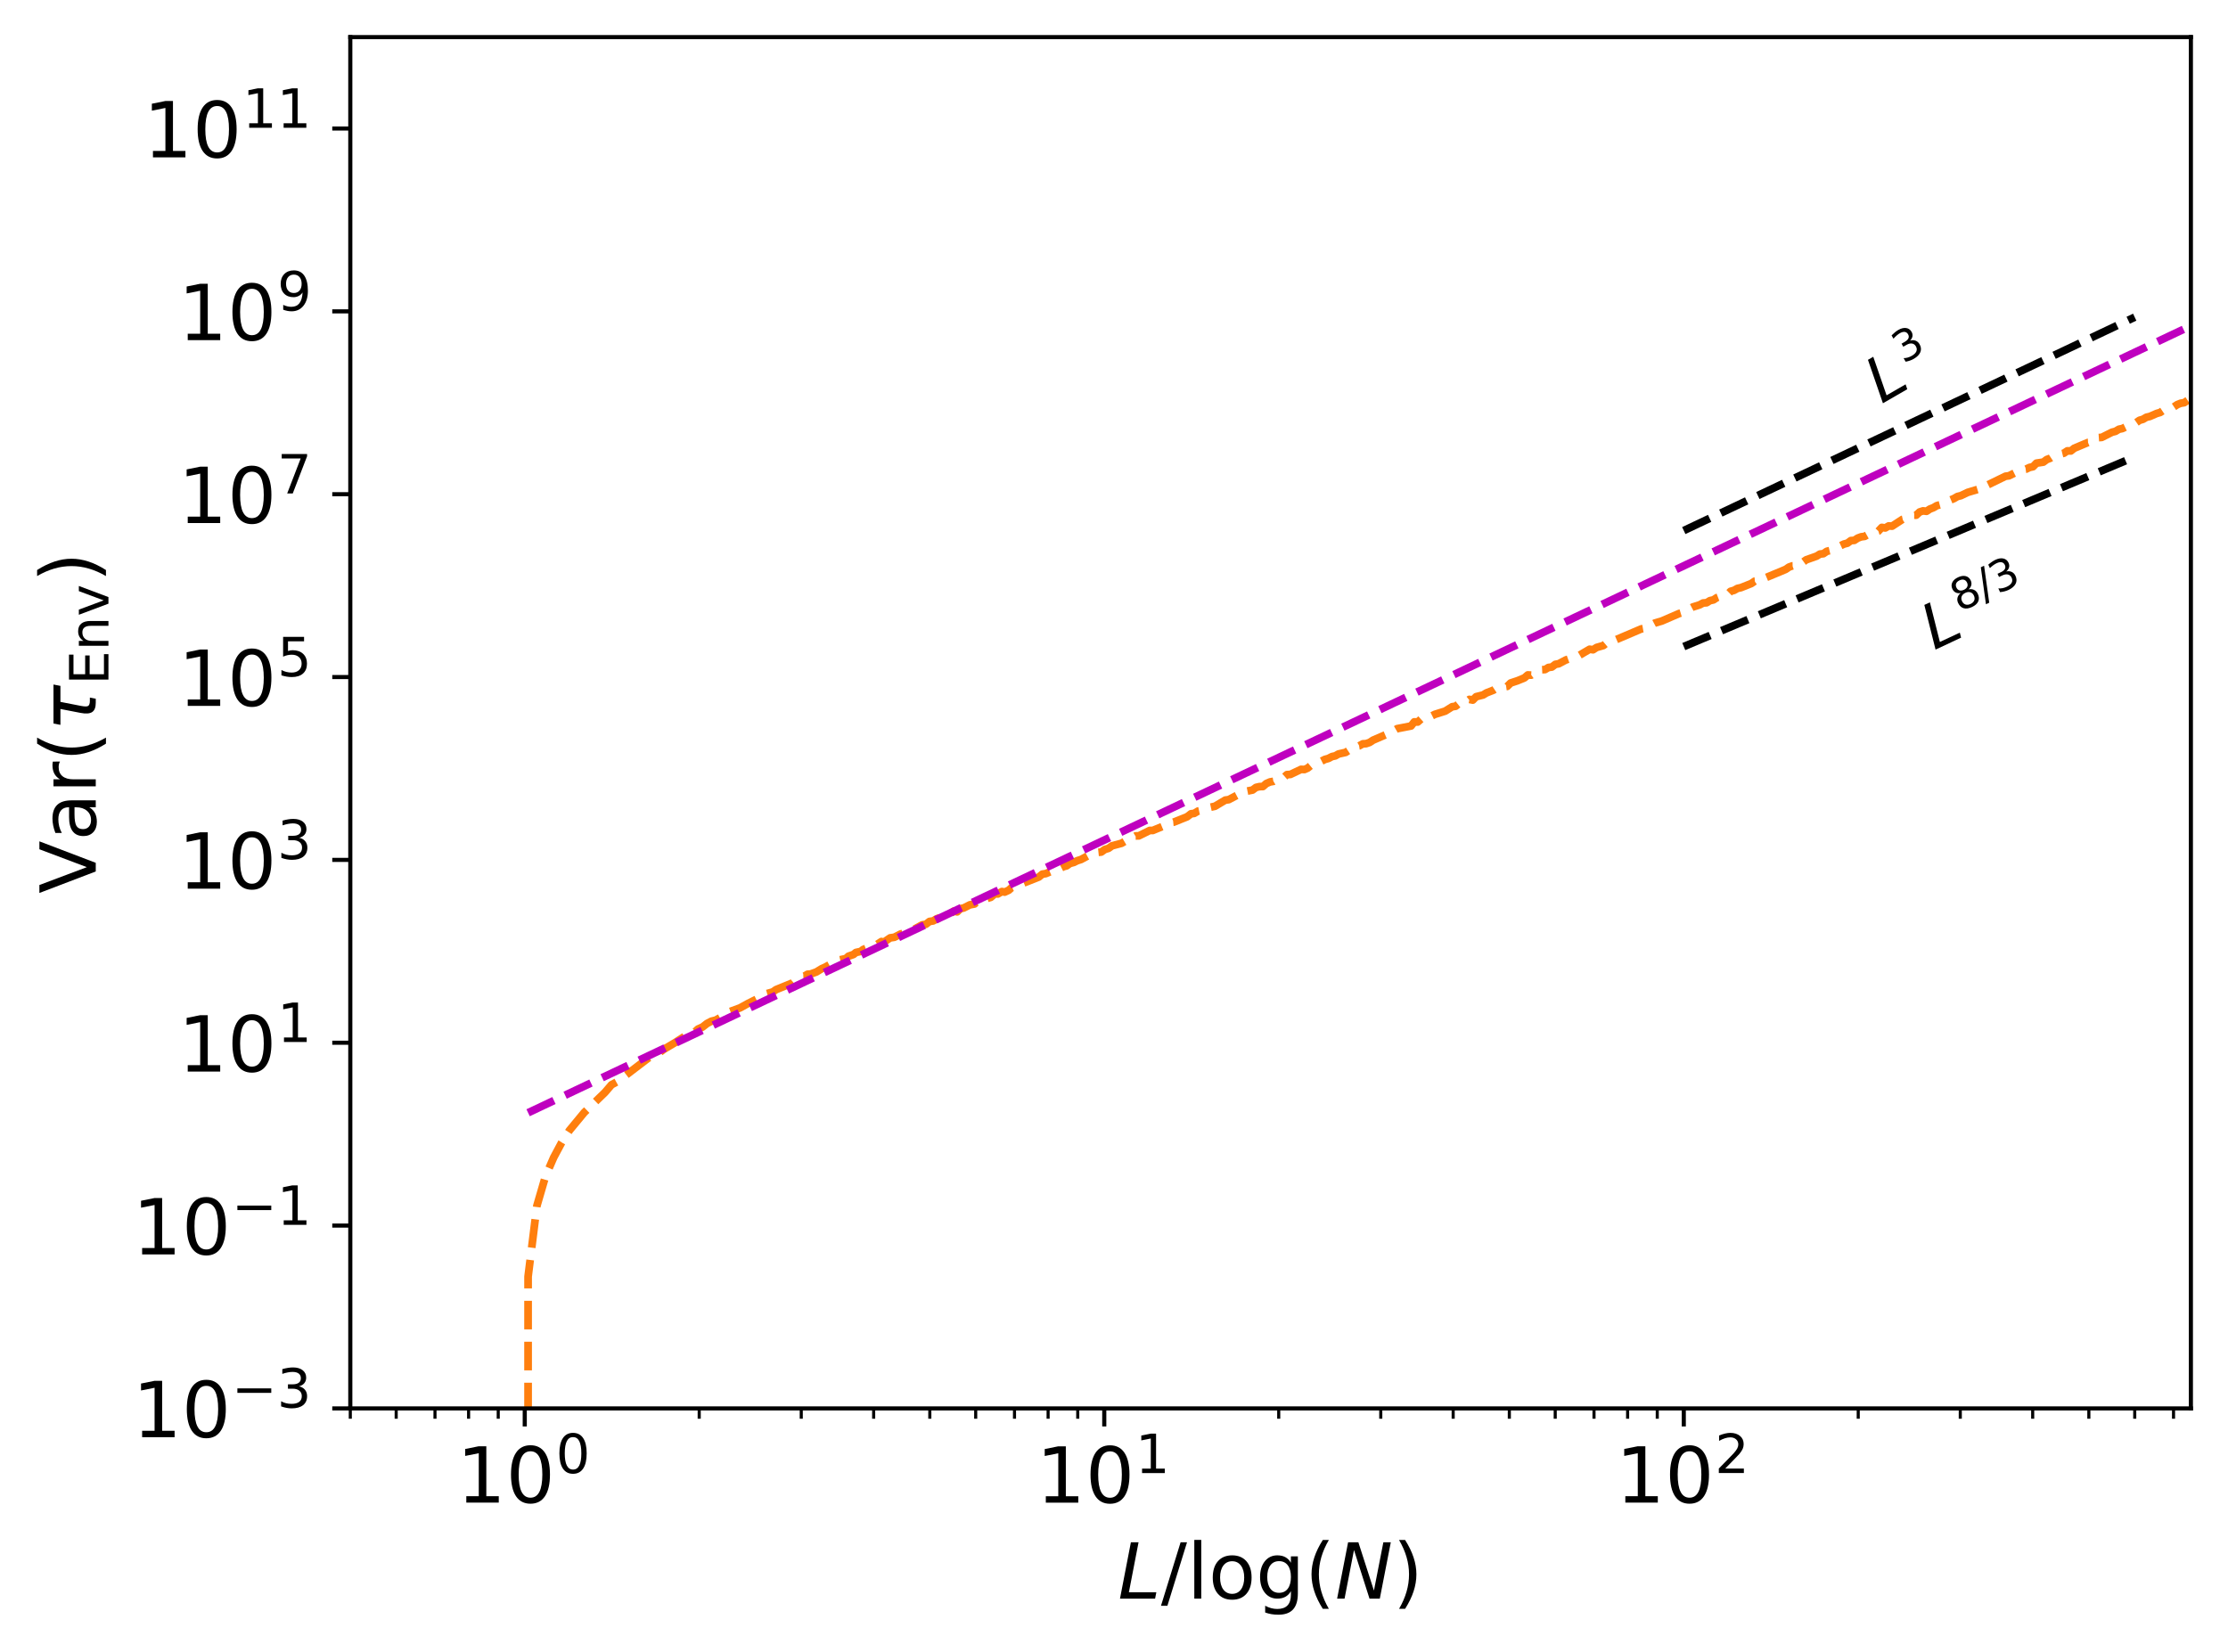 <?xml version="1.0" encoding="UTF-8" standalone="no"?>
<!-- Created with matplotlib (https://matplotlib.org/) -->

<svg
   height="320.579pt"
   version="1.1"
   viewBox="0 0 432.287 320.579"
   width="432.287pt"
   id="svg1218"
   sodipodi:docname="EnvNoData.svg"
   inkscape:version="1.2.2 (732a01da63, 2022-12-09, custom)"
   xmlns:inkscape="http://www.inkscape.org/namespaces/inkscape"
   xmlns:sodipodi="http://sodipodi.sourceforge.net/DTD/sodipodi-0.dtd"
   xmlns:xlink="http://www.w3.org/1999/xlink"
   xmlns="http://www.w3.org/2000/svg"
   xmlns:svg="http://www.w3.org/2000/svg"
   xmlns:rdf="http://www.w3.org/1999/02/22-rdf-syntax-ns#"
   xmlns:cc="http://creativecommons.org/ns#"
   xmlns:dc="http://purl.org/dc/elements/1.1/">
  <sodipodi:namedview
     id="namedview1220"
     pagecolor="#505050"
     bordercolor="#eeeeee"
     borderopacity="1"
     inkscape:showpageshadow="0"
     inkscape:pageopacity="0"
     inkscape:pagecheckerboard="0"
     inkscape:deskcolor="#505050"
     inkscape:document-units="pt"
     showgrid="false"
     inkscape:zoom="1.9979463"
     inkscape:cx="288.29604"
     inkscape:cy="213.96972"
     inkscape:window-width="1920"
     inkscape:window-height="1052"
     inkscape:window-x="1920"
     inkscape:window-y="0"
     inkscape:window-maximized="1"
     inkscape:current-layer="svg1218" />
  <defs
     id="defs706">
    <style
       type="text/css"
       id="style704">*{stroke-linecap:butt;stroke-linejoin:round;}</style>
  </defs>
  <path
     d="M 0,320.579 H 432.287 V 0 H 0 Z"
     style="fill:#ffffff"
     id="path708" />
  <g
     id="patch_2">
    <path
       d="M 67.967,273.312 H 425.087 V 7.2 H 67.967 Z"
       style="fill:#ffffff"
       id="path711" />
  </g>
  <g
     id="matplotlib.axis_1">
    <g
       id="xtick_1">
      <g
         id="line2d_1">
        <defs
           id="defs715">
          <path
             d="M 0,0 V 3.5"
             id="m82f7fdbc29"
             style="stroke:#000000;stroke-width:0.8" />
        </defs>
        <g
           id="g719">
          <use
             style="stroke:#000000;stroke-width:0.8"
             x="101.815"
             xlink:href="#m82f7fdbc29"
             y="273.312"
             id="use717" />
        </g>
      </g>
      <g
         id="text_1">
        <!-- $\mathdefault{10^{0}}$ -->
        <g
           transform="matrix(0.15,0,0,-0.15,88.615,291.71)"
           id="g732">
          <defs
             id="defs724">
            <path
               d="m 12.406,8.297 h 16.109 v 55.625 L 10.984,60.406 v 8.984 l 17.438,3.516 H 38.281 V 8.297 H 54.391 V 0 H 12.406 Z"
               id="DejaVuSans-49" />
            <path
               d="m 31.781,66.406 q -7.609,0 -11.453,-7.5 Q 16.5,51.422 16.5,36.375 q 0,-14.984 3.828,-22.484 3.844,-7.5 11.453,-7.5 7.672,0 11.5,7.5 3.844,7.5 3.844,22.484 0,15.047 -3.844,22.531 -3.828,7.5 -11.5,7.5 z m 0,7.812 q 12.266,0 18.734,-9.703 6.469,-9.688 6.469,-28.141 0,-18.406 -6.469,-28.109 -6.469,-9.688 -18.734,-9.688 -12.25,0 -18.719,9.688 Q 6.594,17.969 6.594,36.375 q 0,18.453 6.469,28.141 6.469,9.703 18.719,9.703 z"
               id="DejaVuSans-48" />
          </defs>
          <use
             transform="translate(0,0.766)"
             xlink:href="#DejaVuSans-49"
             id="use726" />
          <use
             transform="translate(63.623,0.766)"
             xlink:href="#DejaVuSans-48"
             id="use728" />
          <use
             transform="matrix(0.7,0,0,0.7,128.203,39.047)"
             xlink:href="#DejaVuSans-48"
             id="use730" />
        </g>
      </g>
    </g>
    <g
       id="xtick_2">
      <g
         id="line2d_2">
        <g
           id="g738">
          <use
             style="stroke:#000000;stroke-width:0.8"
             x="214.255"
             xlink:href="#m82f7fdbc29"
             y="273.312"
             id="use736" />
        </g>
      </g>
      <g
         id="text_2">
        <!-- $\mathdefault{10^{1}}$ -->
        <g
           transform="matrix(0.15,0,0,-0.15,201.055,291.71)"
           id="g747">
          <use
             transform="translate(0,0.684)"
             xlink:href="#DejaVuSans-49"
             id="use741" />
          <use
             transform="translate(63.623,0.684)"
             xlink:href="#DejaVuSans-48"
             id="use743" />
          <use
             transform="matrix(0.7,0,0,0.7,128.203,38.966)"
             xlink:href="#DejaVuSans-49"
             id="use745" />
        </g>
      </g>
    </g>
    <g
       id="xtick_3">
      <g
         id="line2d_3">
        <g
           id="g753">
          <use
             style="stroke:#000000;stroke-width:0.8"
             x="326.695"
             xlink:href="#m82f7fdbc29"
             y="273.312"
             id="use751" />
        </g>
      </g>
      <g
         id="text_3">
        <!-- $\mathdefault{10^{2}}$ -->
        <g
           transform="matrix(0.15,0,0,-0.15,313.495,291.71)"
           id="g765">
          <defs
             id="defs757">
            <path
               d="M 19.188,8.297 H 53.609 V 0 H 7.328 v 8.297 q 5.609,5.812 15.297,15.594 9.703,9.797 12.188,12.641 4.734,5.312 6.609,9 1.891,3.688 1.891,7.25 0,5.812 -4.078,9.469 -4.078,3.672 -10.625,3.672 -4.641,0 -9.797,-1.609 -5.141,-1.609 -11,-4.891 v 9.969 Q 13.766,71.781 18.938,73 q 5.188,1.219 9.484,1.219 11.328,0 18.062,-5.672 6.734,-5.656 6.734,-15.125 0,-4.5 -1.688,-8.531 Q 49.859,40.875 45.406,35.406 44.188,33.984 37.641,27.219 31.109,20.453 19.188,8.297 Z"
               id="DejaVuSans-50" />
          </defs>
          <use
             transform="translate(0,0.766)"
             xlink:href="#DejaVuSans-49"
             id="use759" />
          <use
             transform="translate(63.623,0.766)"
             xlink:href="#DejaVuSans-48"
             id="use761" />
          <use
             transform="matrix(0.7,0,0,0.7,128.203,39.047)"
             xlink:href="#DejaVuSans-50"
             id="use763" />
        </g>
      </g>
    </g>
    <g
       id="xtick_4">
      <g
         id="line2d_4">
        <defs
           id="defs770">
          <path
             d="M 0,0 V 2"
             id="mb0b497586e"
             style="stroke:#000000;stroke-width:0.6" />
        </defs>
        <g
           id="g774">
          <use
             style="stroke:#000000;stroke-width:0.6"
             x="67.967"
             xlink:href="#mb0b497586e"
             y="273.312"
             id="use772" />
        </g>
      </g>
    </g>
    <g
       id="xtick_5">
      <g
         id="line2d_5">
        <g
           id="g780">
          <use
             style="stroke:#000000;stroke-width:0.6"
             x="76.87"
             xlink:href="#mb0b497586e"
             y="273.312"
             id="use778" />
        </g>
      </g>
    </g>
    <g
       id="xtick_6">
      <g
         id="line2d_6">
        <g
           id="g786">
          <use
             style="stroke:#000000;stroke-width:0.6"
             x="84.398"
             xlink:href="#mb0b497586e"
             y="273.312"
             id="use784" />
        </g>
      </g>
    </g>
    <g
       id="xtick_7">
      <g
         id="line2d_7">
        <g
           id="g792">
          <use
             style="stroke:#000000;stroke-width:0.6"
             x="90.918"
             xlink:href="#mb0b497586e"
             y="273.312"
             id="use790" />
        </g>
      </g>
    </g>
    <g
       id="xtick_8">
      <g
         id="line2d_8">
        <g
           id="g798">
          <use
             style="stroke:#000000;stroke-width:0.6"
             x="96.67"
             xlink:href="#mb0b497586e"
             y="273.312"
             id="use796" />
        </g>
      </g>
    </g>
    <g
       id="xtick_9">
      <g
         id="line2d_9">
        <g
           id="g804">
          <use
             style="stroke:#000000;stroke-width:0.6"
             x="135.663"
             xlink:href="#mb0b497586e"
             y="273.312"
             id="use802" />
        </g>
      </g>
    </g>
    <g
       id="xtick_10">
      <g
         id="line2d_10">
        <g
           id="g810">
          <use
             style="stroke:#000000;stroke-width:0.6"
             x="155.463"
             xlink:href="#mb0b497586e"
             y="273.312"
             id="use808" />
        </g>
      </g>
    </g>
    <g
       id="xtick_11">
      <g
         id="line2d_11">
        <g
           id="g816">
          <use
             style="stroke:#000000;stroke-width:0.6"
             x="169.511"
             xlink:href="#mb0b497586e"
             y="273.312"
             id="use814" />
        </g>
      </g>
    </g>
    <g
       id="xtick_12">
      <g
         id="line2d_12">
        <g
           id="g822">
          <use
             style="stroke:#000000;stroke-width:0.6"
             x="180.407"
             xlink:href="#mb0b497586e"
             y="273.312"
             id="use820" />
        </g>
      </g>
    </g>
    <g
       id="xtick_13">
      <g
         id="line2d_13">
        <g
           id="g828">
          <use
             style="stroke:#000000;stroke-width:0.6"
             x="189.31"
             xlink:href="#mb0b497586e"
             y="273.312"
             id="use826" />
        </g>
      </g>
    </g>
    <g
       id="xtick_14">
      <g
         id="line2d_14">
        <g
           id="g834">
          <use
             style="stroke:#000000;stroke-width:0.6"
             x="196.838"
             xlink:href="#mb0b497586e"
             y="273.312"
             id="use832" />
        </g>
      </g>
    </g>
    <g
       id="xtick_15">
      <g
         id="line2d_15">
        <g
           id="g840">
          <use
             style="stroke:#000000;stroke-width:0.6"
             x="203.359"
             xlink:href="#mb0b497586e"
             y="273.312"
             id="use838" />
        </g>
      </g>
    </g>
    <g
       id="xtick_16">
      <g
         id="line2d_16">
        <g
           id="g846">
          <use
             style="stroke:#000000;stroke-width:0.6"
             x="209.11"
             xlink:href="#mb0b497586e"
             y="273.312"
             id="use844" />
        </g>
      </g>
    </g>
    <g
       id="xtick_17">
      <g
         id="line2d_17">
        <g
           id="g852">
          <use
             style="stroke:#000000;stroke-width:0.6"
             x="248.103"
             xlink:href="#mb0b497586e"
             y="273.312"
             id="use850" />
        </g>
      </g>
    </g>
    <g
       id="xtick_18">
      <g
         id="line2d_18">
        <g
           id="g858">
          <use
             style="stroke:#000000;stroke-width:0.6"
             x="267.903"
             xlink:href="#mb0b497586e"
             y="273.312"
             id="use856" />
        </g>
      </g>
    </g>
    <g
       id="xtick_19">
      <g
         id="line2d_19">
        <g
           id="g864">
          <use
             style="stroke:#000000;stroke-width:0.6"
             x="281.951"
             xlink:href="#mb0b497586e"
             y="273.312"
             id="use862" />
        </g>
      </g>
    </g>
    <g
       id="xtick_20">
      <g
         id="line2d_20">
        <g
           id="g870">
          <use
             style="stroke:#000000;stroke-width:0.6"
             x="292.847"
             xlink:href="#mb0b497586e"
             y="273.312"
             id="use868" />
        </g>
      </g>
    </g>
    <g
       id="xtick_21">
      <g
         id="line2d_21">
        <g
           id="g876">
          <use
             style="stroke:#000000;stroke-width:0.6"
             x="301.751"
             xlink:href="#mb0b497586e"
             y="273.312"
             id="use874" />
        </g>
      </g>
    </g>
    <g
       id="xtick_22">
      <g
         id="line2d_22">
        <g
           id="g882">
          <use
             style="stroke:#000000;stroke-width:0.6"
             x="309.278"
             xlink:href="#mb0b497586e"
             y="273.312"
             id="use880" />
        </g>
      </g>
    </g>
    <g
       id="xtick_23">
      <g
         id="line2d_23">
        <g
           id="g888">
          <use
             style="stroke:#000000;stroke-width:0.6"
             x="315.799"
             xlink:href="#mb0b497586e"
             y="273.312"
             id="use886" />
        </g>
      </g>
    </g>
    <g
       id="xtick_24">
      <g
         id="line2d_24">
        <g
           id="g894">
          <use
             style="stroke:#000000;stroke-width:0.6"
             x="321.55"
             xlink:href="#mb0b497586e"
             y="273.312"
             id="use892" />
        </g>
      </g>
    </g>
    <g
       id="xtick_25">
      <g
         id="line2d_25">
        <g
           id="g900">
          <use
             style="stroke:#000000;stroke-width:0.6"
             x="360.543"
             xlink:href="#mb0b497586e"
             y="273.312"
             id="use898" />
        </g>
      </g>
    </g>
    <g
       id="xtick_26">
      <g
         id="line2d_26">
        <g
           id="g906">
          <use
             style="stroke:#000000;stroke-width:0.6"
             x="380.343"
             xlink:href="#mb0b497586e"
             y="273.312"
             id="use904" />
        </g>
      </g>
    </g>
    <g
       id="xtick_27">
      <g
         id="line2d_27">
        <g
           id="g912">
          <use
             style="stroke:#000000;stroke-width:0.6"
             x="394.391"
             xlink:href="#mb0b497586e"
             y="273.312"
             id="use910" />
        </g>
      </g>
    </g>
    <g
       id="xtick_28">
      <g
         id="line2d_28">
        <g
           id="g918">
          <use
             style="stroke:#000000;stroke-width:0.6"
             x="405.287"
             xlink:href="#mb0b497586e"
             y="273.312"
             id="use916" />
        </g>
      </g>
    </g>
    <g
       id="xtick_29">
      <g
         id="line2d_29">
        <g
           id="g924">
          <use
             style="stroke:#000000;stroke-width:0.6"
             x="414.191"
             xlink:href="#mb0b497586e"
             y="273.312"
             id="use922" />
        </g>
      </g>
    </g>
    <g
       id="xtick_30">
      <g
         id="line2d_30">
        <g
           id="g930">
          <use
             style="stroke:#000000;stroke-width:0.6"
             x="421.718"
             xlink:href="#mb0b497586e"
             y="273.312"
             id="use928" />
        </g>
      </g>
    </g>
    <g
       id="text_4">
      <!-- $L / \log(N)$ -->
      <g
         transform="matrix(0.15,0,0,-0.15,216.902,310.229)"
         id="g960">
        <defs
           id="defs942">
          <path
             d="m 16.797,72.906 h 9.906 l -12.5,-64.703 h 35.5 L 48.094,0 H 2.688 Z"
             id="DejaVuSans-Oblique-76" />
          <path
             d="M 25.391,72.906 H 33.688 L 8.297,-9.281 H 0 Z"
             id="DejaVuSans-47" />
          <path
             d="M 9.422,75.984 H 18.406 V 0 H 9.422 Z"
             id="DejaVuSans-108" />
          <path
             d="m 30.609,48.391 q -7.219,0 -11.422,-5.641 -4.203,-5.641 -4.203,-15.453 0,-9.812 4.172,-15.453 4.188,-5.641 11.453,-5.641 7.188,0 11.375,5.656 4.203,5.672 4.203,15.438 0,9.719 -4.203,15.406 -4.188,5.688 -11.375,5.688 z m 0,7.609 q 11.719,0 18.406,-7.625 6.703,-7.609 6.703,-21.078 0,-13.422 -6.703,-21.078 -6.688,-7.641 -18.406,-7.641 -11.766,0 -18.438,7.641 -6.656,7.656 -6.656,21.078 0,13.469 6.656,21.078 Q 18.844,56 30.609,56 Z"
             id="DejaVuSans-111" />
          <path
             d="m 45.406,27.984 q 0,9.766 -4.031,15.125 -4.016,5.375 -11.297,5.375 -7.219,0 -11.25,-5.375 -4.031,-5.359 -4.031,-15.125 0,-9.719 4.031,-15.094 4.031,-5.375 11.25,-5.375 7.281,0 11.297,5.375 4.031,5.375 4.031,15.094 z M 54.391,6.781 q 0,-13.953 -6.203,-20.766 -6.188,-6.812 -18.984,-6.812 -4.734,0 -8.938,0.703 -4.203,0.703 -8.156,2.172 V -9.188 q 3.953,-2.141 7.812,-3.156 3.859,-1.031 7.859,-1.031 8.844,0 13.234,4.609 4.391,4.609 4.391,13.938 V 9.625 Q 42.625,4.781 38.281,2.391 33.938,0 27.875,0 17.828,0 11.672,7.656 q -6.156,7.672 -6.156,20.328 0,12.688 6.156,20.344 Q 17.828,56 27.875,56 q 6.062,0 10.406,-2.391 4.344,-2.391 7.125,-7.219 V 54.688 h 8.984 z"
             id="DejaVuSans-103" />
          <path
             d="M 31,75.875 Q 24.469,64.656 21.281,53.656 18.109,42.672 18.109,31.391 18.109,20.125 21.312,9.062 24.516,-2 31,-13.188 H 23.188 Q 15.875,-1.703 12.234,9.375 8.594,20.453 8.594,31.391 q 0,10.891 3.609,21.922 3.625,11.047 10.984,22.562 z"
             id="DejaVuSans-40" />
          <path
             d="m 16.891,72.906 h 13.281 l 20.125,-62.5 12.203,62.5 h 9.625 L 57.906,0 H 44.578 L 24.516,62.891 12.312,0 h -9.625 z"
             id="DejaVuSans-Oblique-78" />
          <path
             d="m 8.016,75.875 h 7.812 q 7.312,-11.516 10.953,-22.562 3.641,-11.031 3.641,-21.922 0,-10.938 -3.641,-22.016 -3.641,-11.078 -10.953,-22.562 h -7.812 Q 14.5,-2 17.703,9.062 20.906,20.125 20.906,31.391 q 0,11.281 -3.203,22.266 -3.203,11 -9.688,22.219 z"
             id="DejaVuSans-41" />
        </defs>
        <use
           transform="translate(0,0.016)"
           xlink:href="#DejaVuSans-Oblique-76"
           id="use944" />
        <use
           transform="translate(55.713,0.016)"
           xlink:href="#DejaVuSans-47"
           id="use946" />
        <use
           transform="translate(89.404,0.016)"
           xlink:href="#DejaVuSans-108"
           id="use948" />
        <use
           transform="translate(117.188,0.016)"
           xlink:href="#DejaVuSans-111"
           id="use950" />
        <use
           transform="translate(178.369,0.016)"
           xlink:href="#DejaVuSans-103"
           id="use952" />
        <use
           transform="translate(241.846,0.016)"
           xlink:href="#DejaVuSans-40"
           id="use954" />
        <use
           transform="translate(280.859,0.016)"
           xlink:href="#DejaVuSans-Oblique-78"
           id="use956" />
        <use
           transform="translate(355.664,0.016)"
           xlink:href="#DejaVuSans-41"
           id="use958" />
      </g>
    </g>
  </g>
  <g
     id="matplotlib.axis_2">
    <g
       id="ytick_1">
      <g
         id="line2d_31">
        <defs
           id="defs965">
          <path
             d="M 0,0 H -3.5"
             id="m52bc387f50"
             style="stroke:#000000;stroke-width:0.8" />
        </defs>
        <g
           id="g969">
          <use
             style="stroke:#000000;stroke-width:0.8"
             x="67.967"
             xlink:href="#m52bc387f50"
             y="273.312"
             id="use967" />
        </g>
      </g>
      <g
         id="text_5">
        <!-- $\mathdefault{10^{-3}}$ -->
        <g
           transform="matrix(0.15,0,0,-0.15,25.717,279.011)"
           id="g984">
          <defs
             id="defs974">
            <path
               d="M 10.594,35.5 H 73.188 V 27.203 H 10.594 Z"
               id="DejaVuSans-8722" />
            <path
               d="M 40.578,39.312 Q 47.656,37.797 51.625,33 q 3.984,-4.781 3.984,-11.812 0,-10.781 -7.422,-16.703 -7.422,-5.906 -21.094,-5.906 -4.578,0 -9.438,0.906 -4.859,0.906 -10.031,2.719 v 9.516 q 4.094,-2.391 8.969,-3.609 4.891,-1.219 10.219,-1.219 9.266,0 14.125,3.656 4.859,3.656 4.859,10.641 0,6.453 -4.516,10.078 -4.516,3.641 -12.562,3.641 h -8.5 v 8.109 h 8.891 q 7.266,0 11.125,2.906 3.859,2.906 3.859,8.375 0,5.609 -3.984,8.609 -3.969,3.016 -11.391,3.016 -4.062,0 -8.703,-0.891 Q 15.375,64.156 9.812,62.312 v 8.781 q 5.625,1.562 10.531,2.344 4.906,0.781 9.25,0.781 11.234,0 17.766,-5.109 6.547,-5.094 6.547,-13.781 0,-6.062 -3.469,-10.234 -3.469,-4.172 -9.859,-5.781 z"
               id="DejaVuSans-51" />
          </defs>
          <use
             transform="translate(0,0.766)"
             xlink:href="#DejaVuSans-49"
             id="use976" />
          <use
             transform="translate(63.623,0.766)"
             xlink:href="#DejaVuSans-48"
             id="use978" />
          <use
             transform="matrix(0.7,0,0,0.7,128.203,39.047)"
             xlink:href="#DejaVuSans-8722"
             id="use980" />
          <use
             transform="matrix(0.7,0,0,0.7,186.855,39.047)"
             xlink:href="#DejaVuSans-51"
             id="use982" />
        </g>
      </g>
    </g>
    <g
       id="ytick_2">
      <g
         id="line2d_32">
        <g
           id="g990">
          <use
             style="stroke:#000000;stroke-width:0.8"
             x="67.967"
             xlink:href="#m52bc387f50"
             y="237.83"
             id="use988" />
        </g>
      </g>
      <g
         id="text_6">
        <!-- $\mathdefault{10^{-1}}$ -->
        <g
           transform="matrix(0.15,0,0,-0.15,25.717,243.529)"
           id="g1001">
          <use
             transform="translate(0,0.684)"
             xlink:href="#DejaVuSans-49"
             id="use993" />
          <use
             transform="translate(63.623,0.684)"
             xlink:href="#DejaVuSans-48"
             id="use995" />
          <use
             transform="matrix(0.7,0,0,0.7,128.203,38.966)"
             xlink:href="#DejaVuSans-8722"
             id="use997" />
          <use
             transform="matrix(0.7,0,0,0.7,186.855,38.966)"
             xlink:href="#DejaVuSans-49"
             id="use999" />
        </g>
      </g>
    </g>
    <g
       id="ytick_3">
      <g
         id="line2d_33">
        <g
           id="g1007">
          <use
             style="stroke:#000000;stroke-width:0.8"
             x="67.967"
             xlink:href="#m52bc387f50"
             y="202.349"
             id="use1005" />
        </g>
      </g>
      <g
         id="text_7">
        <!-- $\mathdefault{10^{1}}$ -->
        <g
           transform="matrix(0.15,0,0,-0.15,34.567,208.048)"
           id="g1016">
          <use
             transform="translate(0,0.684)"
             xlink:href="#DejaVuSans-49"
             id="use1010" />
          <use
             transform="translate(63.623,0.684)"
             xlink:href="#DejaVuSans-48"
             id="use1012" />
          <use
             transform="matrix(0.7,0,0,0.7,128.203,38.966)"
             xlink:href="#DejaVuSans-49"
             id="use1014" />
        </g>
      </g>
    </g>
    <g
       id="ytick_4">
      <g
         id="line2d_34">
        <g
           id="g1022">
          <use
             style="stroke:#000000;stroke-width:0.8"
             x="67.967"
             xlink:href="#m52bc387f50"
             y="166.867"
             id="use1020" />
        </g>
      </g>
      <g
         id="text_8">
        <!-- $\mathdefault{10^{3}}$ -->
        <g
           transform="matrix(0.15,0,0,-0.15,34.567,172.566)"
           id="g1031">
          <use
             transform="translate(0,0.766)"
             xlink:href="#DejaVuSans-49"
             id="use1025" />
          <use
             transform="translate(63.623,0.766)"
             xlink:href="#DejaVuSans-48"
             id="use1027" />
          <use
             transform="matrix(0.7,0,0,0.7,128.203,39.047)"
             xlink:href="#DejaVuSans-51"
             id="use1029" />
        </g>
      </g>
    </g>
    <g
       id="ytick_5">
      <g
         id="line2d_35">
        <g
           id="g1037">
          <use
             style="stroke:#000000;stroke-width:0.8"
             x="67.967"
             xlink:href="#m52bc387f50"
             y="131.386"
             id="use1035" />
        </g>
      </g>
      <g
         id="text_9">
        <!-- $\mathdefault{10^{5}}$ -->
        <g
           transform="matrix(0.15,0,0,-0.15,34.567,137.084)"
           id="g1049">
          <defs
             id="defs1041">
            <path
               d="m 10.797,72.906 h 38.719 v -8.312 h -29.688 V 46.734 q 2.141,0.734 4.281,1.094 2.156,0.359 4.312,0.359 Q 40.625,48.188 47.75,41.5 54.891,34.812 54.891,23.391 54.891,11.625 47.562,5.094 40.234,-1.422 26.906,-1.422 q -4.594,0 -9.359,0.781 -4.75,0.781 -9.828,2.344 V 11.625 q 4.391,-2.391 9.078,-3.562 4.688,-1.172 9.906,-1.172 8.453,0 13.375,4.438 4.938,4.438 4.938,12.062 0,7.609 -4.938,12.047 -4.922,4.453 -13.375,4.453 -3.953,0 -7.891,-0.875 -3.922,-0.875 -8.016,-2.734 z"
               id="DejaVuSans-53" />
          </defs>
          <use
             transform="translate(0,0.684)"
             xlink:href="#DejaVuSans-49"
             id="use1043" />
          <use
             transform="translate(63.623,0.684)"
             xlink:href="#DejaVuSans-48"
             id="use1045" />
          <use
             transform="matrix(0.7,0,0,0.7,128.203,38.966)"
             xlink:href="#DejaVuSans-53"
             id="use1047" />
        </g>
      </g>
    </g>
    <g
       id="ytick_6">
      <g
         id="line2d_36">
        <g
           id="g1055">
          <use
             style="stroke:#000000;stroke-width:0.8"
             x="67.967"
             xlink:href="#m52bc387f50"
             y="95.904"
             id="use1053" />
        </g>
      </g>
      <g
         id="text_10">
        <!-- $\mathdefault{10^{7}}$ -->
        <g
           transform="matrix(0.15,0,0,-0.15,34.567,101.603)"
           id="g1067">
          <defs
             id="defs1059">
            <path
               d="m 8.203,72.906 h 46.875 V 68.703 L 28.609,0 H 18.312 L 43.219,64.594 H 8.203 Z"
               id="DejaVuSans-55" />
          </defs>
          <use
             transform="translate(0,0.684)"
             xlink:href="#DejaVuSans-49"
             id="use1061" />
          <use
             transform="translate(63.623,0.684)"
             xlink:href="#DejaVuSans-48"
             id="use1063" />
          <use
             transform="matrix(0.7,0,0,0.7,128.203,38.966)"
             xlink:href="#DejaVuSans-55"
             id="use1065" />
        </g>
      </g>
    </g>
    <g
       id="ytick_7">
      <g
         id="line2d_37">
        <g
           id="g1073">
          <use
             style="stroke:#000000;stroke-width:0.8"
             x="67.967"
             xlink:href="#m52bc387f50"
             y="60.422"
             id="use1071" />
        </g>
      </g>
      <g
         id="text_11">
        <!-- $\mathdefault{10^{9}}$ -->
        <g
           transform="matrix(0.15,0,0,-0.15,34.567,66.121)"
           id="g1085">
          <defs
             id="defs1077">
            <path
               d="M 10.984,1.516 V 10.5 Q 14.703,8.734 18.5,7.812 q 3.812,-0.922 7.484,-0.922 9.766,0 14.906,6.562 5.156,6.562 5.891,19.953 -2.828,-4.203 -7.188,-6.453 -4.344,-2.25 -9.609,-2.25 -10.938,0 -17.312,6.609 -6.375,6.625 -6.375,18.109 0,11.219 6.641,18 6.641,6.797 17.672,6.797 12.656,0 19.312,-9.703 6.672,-9.688 6.672,-28.141 0,-17.234 -8.188,-27.516 -8.172,-10.281 -21.984,-10.281 -3.719,0 -7.531,0.734 -3.797,0.734 -7.906,2.203 z m 19.625,30.906 q 6.641,0 10.516,4.531 3.891,4.547 3.891,12.469 0,7.859 -3.891,12.422 -3.875,4.562 -10.516,4.562 -6.641,0 -10.516,-4.562 -3.875,-4.562 -3.875,-12.422 0,-7.922 3.875,-12.469 3.875,-4.531 10.516,-4.531 z"
               id="DejaVuSans-57" />
          </defs>
          <use
             transform="translate(0,0.766)"
             xlink:href="#DejaVuSans-49"
             id="use1079" />
          <use
             transform="translate(63.623,0.766)"
             xlink:href="#DejaVuSans-48"
             id="use1081" />
          <use
             transform="matrix(0.7,0,0,0.7,128.203,39.047)"
             xlink:href="#DejaVuSans-57"
             id="use1083" />
        </g>
      </g>
    </g>
    <g
       id="ytick_8">
      <g
         id="line2d_38">
        <g
           id="g1091">
          <use
             style="stroke:#000000;stroke-width:0.8"
             x="67.967"
             xlink:href="#m52bc387f50"
             y="24.941"
             id="use1089" />
        </g>
      </g>
      <g
         id="text_12">
        <!-- $\mathdefault{10^{11}}$ -->
        <g
           transform="matrix(0.15,0,0,-0.15,27.817,30.64)"
           id="g1102">
          <use
             transform="translate(0,0.684)"
             xlink:href="#DejaVuSans-49"
             id="use1094" />
          <use
             transform="translate(63.623,0.684)"
             xlink:href="#DejaVuSans-48"
             id="use1096" />
          <use
             transform="matrix(0.7,0,0,0.7,128.203,38.966)"
             xlink:href="#DejaVuSans-49"
             id="use1098" />
          <use
             transform="matrix(0.7,0,0,0.7,172.739,38.966)"
             xlink:href="#DejaVuSans-49"
             id="use1100" />
        </g>
      </g>
    </g>
    <g
       id="text_13">
      <!-- $\mathrm{Var}(\tau_{\mathrm{Env}})$ -->
      <g
         transform="matrix(0,-0.15,-0.15,0,18.598,173.406)"
         id="g1133">
        <defs
           id="defs1113">
          <path
             d="M 28.609,0 0.781,72.906 h 10.297 l 23.109,-61.375 23.141,61.375 h 10.25 L 39.797,0 Z"
             id="DejaVuSans-86" />
          <path
             d="m 34.281,27.484 q -10.891,0 -15.094,-2.484 -4.203,-2.484 -4.203,-8.5 0,-4.781 3.156,-7.594 3.156,-2.797 8.562,-2.797 7.484,0 12,5.297 4.516,5.297 4.516,14.078 v 2 z m 17.922,3.719 V 0 H 43.219 v 8.297 q -3.078,-4.969 -7.672,-7.344 -4.594,-2.375 -11.234,-2.375 -8.391,0 -13.359,4.719 Q 6,8.016 6,15.922 q 0,9.219 6.172,13.906 6.188,4.688 18.438,4.688 H 43.219 v 0.891 q 0,6.203 -4.078,9.594 -4.078,3.391 -11.453,3.391 -4.688,0 -9.141,-1.125 -4.438,-1.125 -8.531,-3.375 v 8.312 q 4.922,1.906 9.562,2.844 Q 24.219,56 28.609,56 q 11.875,0 17.734,-6.156 5.859,-6.141 5.859,-18.641 z"
             id="DejaVuSans-97" />
          <path
             d="m 41.109,46.297 q -1.516,0.875 -3.297,1.281 Q 36.031,48 33.891,48 26.266,48 22.188,43.047 18.109,38.094 18.109,28.812 V 0 h -9.031 v 54.688 h 9.031 v -8.5 q 2.844,4.984 7.375,7.391 Q 30.031,56 36.531,56 q 0.922,0 2.047,-0.125 1.125,-0.109 2.484,-0.359 z"
             id="DejaVuSans-114" />
          <path
             d="M 32.859,9.969 Q 34.188,7.625 39.453,7.625 H 43.75 L 42.281,0 H 36.922 Q 28.125,0 25,4.688 21.922,9.469 23.969,19.828 L 29,45.703 H 8.453 l 1.75,8.984 h 50.438 l -1.75,-8.984 H 38.188 L 33.016,19.281 q -1.375,-7.078 -0.156,-9.312 z"
             id="DejaVuSans-Oblique-964" />
          <path
             d="m 9.812,72.906 h 46.094 v -8.312 H 19.672 V 43.016 h 34.719 V 34.719 H 19.672 V 8.297 H 56.781 V 0 H 9.812 Z"
             id="DejaVuSans-69" />
          <path
             d="M 54.891,33.016 V 0 H 45.906 v 32.719 q 0,7.766 -3.031,11.609 -3.031,3.859 -9.078,3.859 -7.281,0 -11.484,-4.641 -4.203,-4.625 -4.203,-12.641 V 0 h -9.031 v 54.688 h 9.031 v -8.5 q 3.234,4.938 7.594,7.375 4.375,2.438 10.094,2.438 9.422,0 14.25,-5.828 4.844,-5.828 4.844,-17.156 z"
             id="DejaVuSans-110" />
          <path
             d="M 2.984,54.688 H 12.5 L 29.594,8.797 46.688,54.688 h 9.516 L 35.688,0 H 23.484 Z"
             id="DejaVuSans-118" />
        </defs>
        <use
           transform="translate(0,0.125)"
           xlink:href="#DejaVuSans-86"
           id="use1115" />
        <use
           transform="translate(68.408,0.125)"
           xlink:href="#DejaVuSans-97"
           id="use1117" />
        <use
           transform="translate(129.688,0.125)"
           xlink:href="#DejaVuSans-114"
           id="use1119" />
        <use
           transform="translate(170.801,0.125)"
           xlink:href="#DejaVuSans-40"
           id="use1121" />
        <use
           transform="translate(209.814,0.125)"
           xlink:href="#DejaVuSans-Oblique-964"
           id="use1123" />
        <use
           transform="matrix(0.7,0,0,0.7,270.02,-16.281)"
           xlink:href="#DejaVuSans-69"
           id="use1125" />
        <use
           transform="matrix(0.7,0,0,0.7,314.248,-16.281)"
           xlink:href="#DejaVuSans-110"
           id="use1127" />
        <use
           transform="matrix(0.7,0,0,0.7,358.613,-16.281)"
           xlink:href="#DejaVuSans-118"
           id="use1129" />
        <use
           transform="translate(402.773,0.125)"
           xlink:href="#DejaVuSans-41"
           id="use1131" />
      </g>
    </g>
  </g>
  <g
     id="line2d_40">
    <path
       clip-path="url(#p6421db649f)"
       d="m 102.458,321.579 0.005,-73.845 1.714,-13.76 1.655,-5.672 1.601,-3.692 1.55,-2.899 1.503,-2.352 2.873,-3.475 4.016,-3.888 1.268,-1.483 1.236,-0.677 5.752,-4.39 1.073,-0.647 1.05,-0.389 1.028,-0.78 1.993,-1.177 1.915,-1.238 0.93,-0.503 0.913,-0.197 0.896,-0.819 0.88,-0.393 0.864,-0.679 0.849,-0.448 0.835,-0.206 0.821,-0.452 0.807,-0.622 0.794,-0.464 2.307,-0.844 1.48,-0.819 2.832,-1.422 0.683,-0.471 1.338,-0.373 0.655,-0.455 1.915,-0.783 1.236,-0.508 0.607,-0.522 0.599,-0.178 0.592,-0.613 0.585,-0.028 0.578,-0.355 0.571,-0.036 1.123,-0.399 1.097,-0.67 0.54,-0.227 1.062,-0.585 0.522,-0.059 1.028,-0.746 1.503,-0.327 0.491,-0.448 0.967,-0.337 0.476,-0.39 0.939,-0.201 0.463,-0.37 2.251,-0.899 0.438,-0.088 0.864,-0.567 0.426,0.159 1.258,-0.867 0.821,-0.121 1.206,-0.622 1.563,-0.455 0.763,-0.54 0.377,0.033 1.48,-0.817 0.723,-0.114 0.713,-0.55 0.703,-0.106 0.693,-0.422 0.683,-0.215 0.674,-0.372 1.32,-0.422 0.647,-0.478 0.638,0.151 0.63,-0.63 0.622,-0.113 1.221,-0.617 0.896,-0.17 0.588,-0.544 2.563,-0.739 0.825,-0.723 0.543,0.067 0.803,-0.475 0.528,0.111 0.781,-0.361 0.514,-0.457 5.324,-2.105 0.683,-0.561 0.674,-0.104 1.536,-0.649 0.644,-0.058 1.263,-0.641 0.619,-0.169 0.612,-0.445 0.804,-0.225 0.594,-0.306 0.781,-0.253 1.338,-0.723 0.562,0.106 0.74,-0.512 0.548,-0.235 0.721,-0.077 0.71,-0.508 0.7,-0.209 0.69,-0.494 1.849,-0.492 0.818,-0.486 0.645,-0.178 1.264,-0.763 0.62,-0.011 2.11,-1.045 0.587,3.9e-4 1.999,-0.824 0.695,-0.237 0.685,-0.479 0.675,-0.069 1.323,-0.531 1.289,-0.513 0.757,-0.585 0.622,-0.079 0.736,-0.445 0.605,-0.127 1.305,-0.507 1.385,-0.305 2.007,-1.193 0.651,-0.084 2.006,-1.055 0.617,0.05 0.71,-0.606 1.292,-0.256 0.682,-0.51 0.672,-0.156 0.663,-0.017 0.654,-0.575 0.737,-0.321 0.636,-0.108 0.628,-0.373 1.405,-0.4 0.602,-0.531 0.679,-0.043 2.064,-0.984 0.643,0.037 0.634,-0.277 0.704,-0.577 1.302,-0.427 1.342,-0.683 0.657,-0.181 0.72,-0.372 0.639,-0.139 0.631,-0.363 1.374,-0.307 0.673,-0.441 0.663,-0.219 0.655,-0.514 0.646,-0.103 0.701,-0.387 0.628,-0.033 0.682,-0.232 0.673,-0.443 2.659,-1.15 0.685,-0.087 0.676,-0.609 0.667,-0.387 2.684,-0.52 0.623,-0.797 0.666,0.029 0.707,-0.628 0.647,0.132 1.987,-0.997 2.001,-0.627 1.349,-0.848 0.661,-0.093 0.652,-0.516 0.686,-0.031 0.676,-0.241 0.667,-0.543 0.658,0.132 0.649,-0.656 1.352,-0.339 0.662,-0.403 1.336,-0.525 0.673,-0.447 0.664,-0.227 0.655,0.034 0.682,-0.091 0.673,-0.659 1.318,-0.434 1.35,-0.557 0.661,-0.571 0.652,0.038 0.676,-0.49 0.667,-0.101 0.658,-0.458 0.68,-0.035 0.67,-0.402 0.661,-0.088 0.682,-0.52 0.643,-0.114 1.347,-0.717 1.338,-0.471 1.329,-0.456 1.992,-1.172 0.663,0.096 0.679,-0.442 1.331,-0.378 0.676,-0.563 0.667,-0.098 6.003,-2.561 0.665,-0.114 1.323,-0.674 0.678,-0.36 1.329,-0.389 3.334,-1.446 0.662,-0.197 2.001,-1.067 1.329,-0.421 0.676,-0.362 0.666,-0.048 0.657,-0.405 0.68,-0.152 0.655,-0.432 1.345,-0.517 0.659,-0.054 0.665,-0.656 0.67,-0.189 0.661,-0.376 0.667,-0.145 2.001,-0.794 0.671,-0.459 0.662,-0.06 5.341,-2.226 0.668,-0.457 0.67,-0.236 0.661,-0.01 0.663,-0.592 0.676,-0.091 0.667,-0.478 2.001,-0.707 0.663,-0.406 0.664,-0.074 0.665,-0.465 0.666,-0.155 2.671,-1.253 0.669,-0.173 0.669,-0.499 0.66,-0.043 0.669,-0.438 0.668,-0.248 0.668,-0.088 1.334,-0.737 0.666,-0.07 0.665,-0.213 0.672,-0.719 0.663,0.105 0.67,-0.393 0.661,0.043 2.005,-1.312 0.663,-0.15 1.334,-0.671 0.671,0.002 0.662,-0.62 0.667,-0.214 0.671,0.079 0.662,-0.437 0.667,-0.255 0.671,-0.4 1.333,-0.36 0.662,-0.462 1.335,-0.558 0.666,-0.391 0.669,-0.167 1.333,-0.636 2,-0.6 0.665,-0.608 0.667,0.025 4.003,-1.951 0.665,-0.087 1.336,-0.659 0.666,-0.115 0.666,-0.432 0.666,-0.09 0.666,-0.325 0.666,-0.141 0.67,-0.69 1.331,-0.2 0.669,-0.503 0.664,-0.244 0.667,-0.44 0.666,-0.043 0.669,-0.342 0.668,-0.164 0.667,-0.453 0.665,0.024 0.667,-0.529 2.667,-1.12 0.666,-0.034 0.667,-0.642 0.668,-0.266 0.666,-0.046 2,-1.006 0.666,-0.168 0.669,-0.403 0.667,-0.139 2,-0.959 0.666,-0.18 0.666,-0.465 0.666,-0.192 0.668,-0.397 0.667,-0.152 1.332,-0.583 0.667,-0.192 0.666,-0.445 2.001,-0.639 0.666,-0.442 0.667,-0.267 0.667,-0.105 0.666,-0.456 v 0"
       style="fill:none;stroke:#ff7f0e;stroke-width:1.5;stroke-dasharray:5.55, 2.4;stroke-dashoffset:0"
       id="path1140" />
  </g>
  <g
     id="line2d_41">
    <path
       clip-path="url(#p6421db649f)"
       d="M 102.463,215.939 424.465,63.522 v 0"
       style="fill:none;stroke:#bf00bf;stroke-width:1.5;stroke-dasharray:5.55, 2.4;stroke-dashoffset:0"
       id="path1143" />
  </g>
  <g
     id="line2d_42">
    <path
       clip-path="url(#p6421db649f)"
       d="m 326.695,125.472 87.495,-36.813"
       style="fill:none;stroke:#000000;stroke-width:1.5;stroke-dasharray:5.55, 2.4;stroke-dashoffset:0"
       id="path1146" />
  </g>
  <g
     id="line2d_43">
    <path
       clip-path="url(#p6421db649f)"
       d="m 326.695,102.964 87.495,-41.415"
       style="fill:none;stroke:#000000;stroke-width:1.5;stroke-dasharray:5.55, 2.4;stroke-dashoffset:0"
       id="path1149" />
  </g>
  <g
     id="patch_3">
    <path
       d="M 67.967,273.312 V 7.2"
       style="fill:none;stroke:#000000;stroke-width:0.8;stroke-linecap:square;stroke-linejoin:miter"
       id="path1152" />
  </g>
  <g
     id="patch_4">
    <path
       d="M 425.087,273.312 V 7.2"
       style="fill:none;stroke:#000000;stroke-width:0.8;stroke-linecap:square;stroke-linejoin:miter"
       id="path1155" />
  </g>
  <g
     id="patch_5">
    <path
       d="M 67.967,273.312 H 425.087"
       style="fill:none;stroke:#000000;stroke-width:0.8;stroke-linecap:square;stroke-linejoin:miter"
       id="path1158" />
  </g>
  <g
     id="patch_6">
    <path
       d="M 67.967,7.2 H 425.087"
       style="fill:none;stroke:#000000;stroke-width:0.8;stroke-linecap:square;stroke-linejoin:miter"
       id="path1161" />
  </g>
  <g
     id="text_14">
    <!-- $L^{8/3}$ -->
    <g
       transform="matrix(0.109,-0.051,-0.051,-0.109,375.293,126.279)"
       id="g1175">
      <defs
         id="defs1165">
        <path
           d="m 31.781,34.625 q -7.031,0 -11.062,-3.766 -4.016,-3.766 -4.016,-10.344 0,-6.594 4.016,-10.359 4.031,-3.766 11.062,-3.766 7.031,0 11.078,3.781 4.062,3.797 4.062,10.344 0,6.578 -4.031,10.344 Q 38.875,34.625 31.781,34.625 Z m -9.859,4.188 Q 15.578,40.375 12.031,44.719 8.5,49.078 8.5,55.328 q 0,8.734 6.219,13.812 6.234,5.078 17.062,5.078 10.891,0 17.094,-5.078 6.203,-5.078 6.203,-13.812 0,-6.25 -3.547,-10.609 Q 48,40.375 41.703,38.812 q 7.125,-1.656 11.094,-6.5 3.984,-4.828 3.984,-11.797 0,-10.609 -6.469,-16.281 -6.469,-5.656 -18.531,-5.656 -12.047,0 -18.531,5.656 -6.469,5.672 -6.469,16.281 0,6.969 4,11.797 4.016,4.844 11.141,6.5 z M 18.312,54.391 q 0,-5.656 3.531,-8.828 3.547,-3.172 9.938,-3.172 6.359,0 9.938,3.172 3.594,3.172 3.594,8.828 0,5.672 -3.594,8.844 -3.578,3.172 -9.938,3.172 -6.391,0 -9.938,-3.172 Q 18.312,60.062 18.312,54.391 Z"
           id="DejaVuSans-56" />
      </defs>
      <use
         transform="translate(0,0.766)"
         xlink:href="#DejaVuSans-Oblique-76"
         id="use1167" />
      <use
         transform="matrix(0.7,0,0,0.7,62.73,39.047)"
         xlink:href="#DejaVuSans-56"
         id="use1169" />
      <use
         transform="matrix(0.7,0,0,0.7,107.266,39.047)"
         xlink:href="#DejaVuSans-47"
         id="use1171" />
      <use
         transform="matrix(0.7,0,0,0.7,130.85,39.047)"
         xlink:href="#DejaVuSans-51"
         id="use1173" />
    </g>
  </g>
  <g
     id="text_15">
    <!-- $L^3$ -->
    <g
       transform="matrix(0.104,-0.06,-0.06,-0.104,365.102,78.498)"
       id="g1182">
      <use
         transform="translate(0,0.766)"
         xlink:href="#DejaVuSans-Oblique-76"
         id="use1178" />
      <use
         transform="matrix(0.7,0,0,0.7,62.73,39.047)"
         xlink:href="#DejaVuSans-51"
         id="use1180" />
    </g>
  </g>
  <defs
     id="defs1216">
    <clipPath
       id="p6421db649f">
      <rect
         height="266.112"
         width="357.12"
         x="67.967"
         y="7.2"
         id="rect1213" />
    </clipPath>
  </defs>
</svg>
